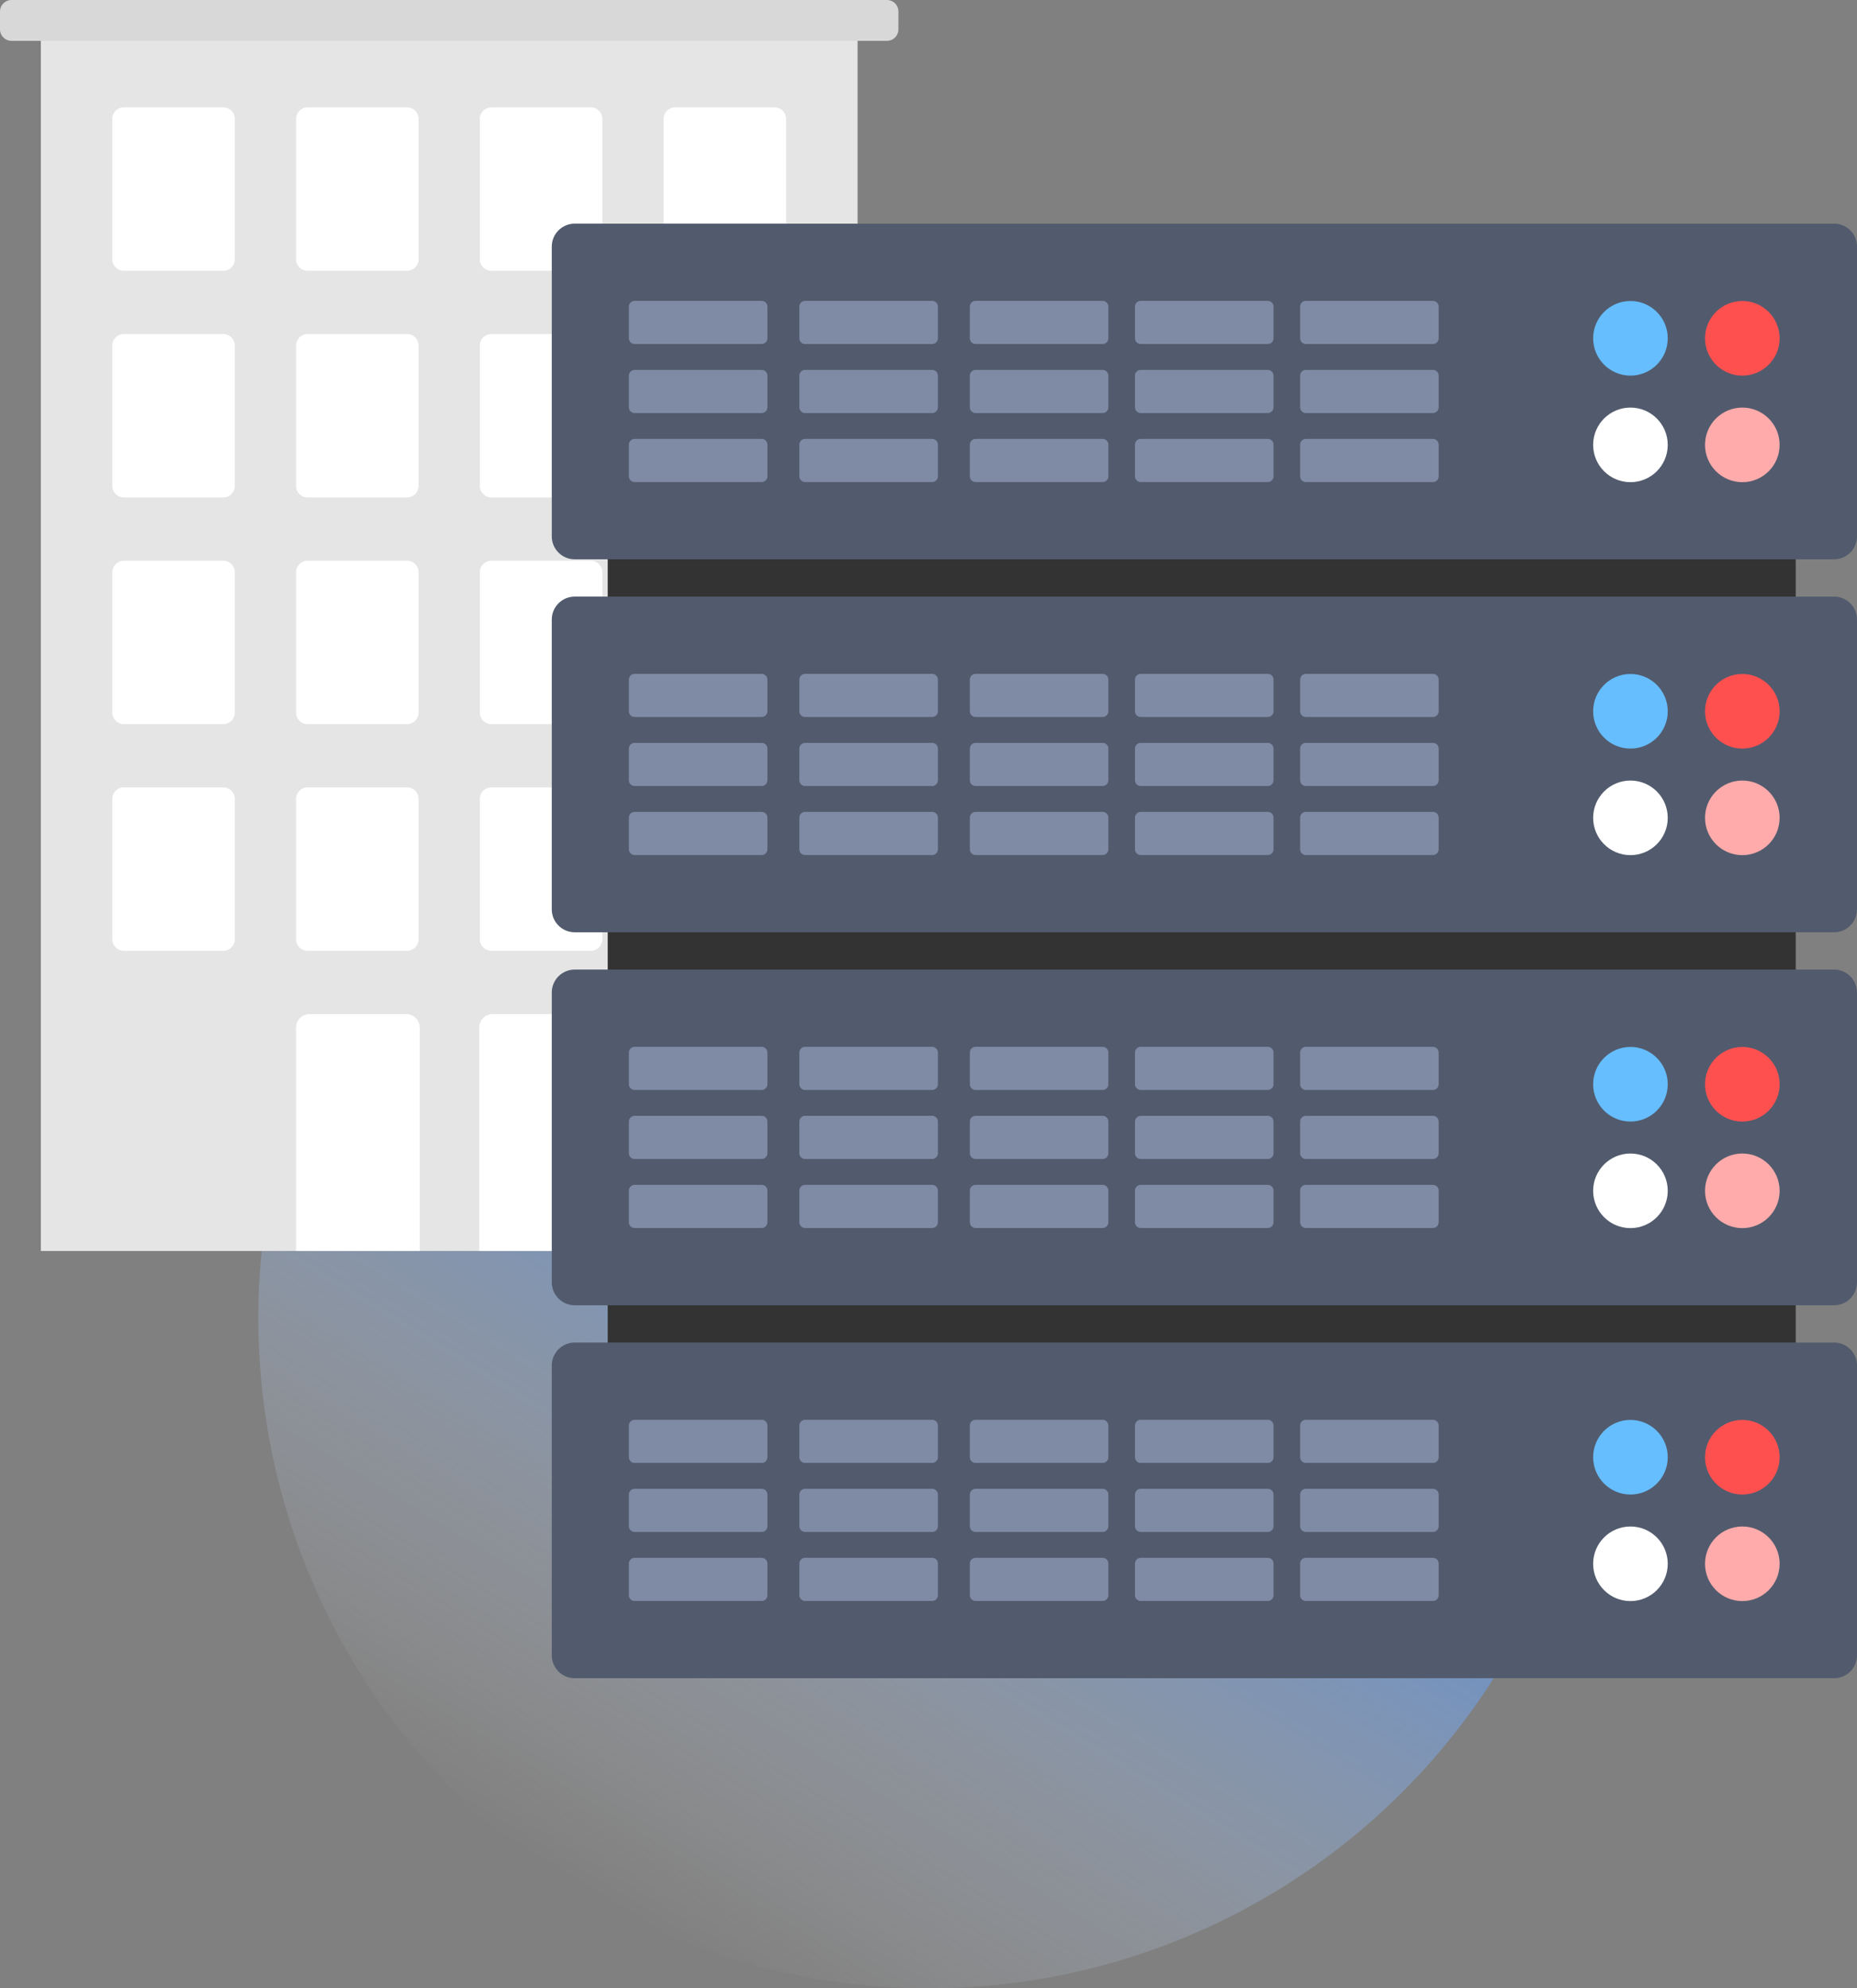 <?xml version="1.0" encoding="utf-8"?>
<svg width="325" height="347.945" viewBox="0 0 325 347.945" xmlns="http://www.w3.org/2000/svg">
  <rect x="0" y="0" width="325" height="347.945" fill="#808080" stroke="none"/>
  <defs><style type="text/css"></style></defs><!-- Fixes gradient issue -->
  <linearGradient id="b" gradientTransform="matrix(-.989 .147 .147 .989 88.75 3840.464)" gradientUnits="userSpaceOnUse" x1="-529.603" x2="-680.407" y1="-3469.57" y2="-3649.291">
    <stop offset="0" stop-color="#fff" stop-opacity="0"/>
    <stop offset="0.145" stop-color="#cfe2ff" stop-opacity=".145"/>
    <stop offset="0.381" stop-color="#86b7ff" stop-opacity=".381"/>
    <stop offset="0.594" stop-color="#4c95ff" stop-opacity=".594"/>
    <stop offset="0.774" stop-color="#237dff" stop-opacity=".774"/>
    <stop offset="0.915" stop-color="#096eff" stop-opacity=".915"/>
    <stop offset="1" stop-color="#0068ff"/>
  </linearGradient>
  <circle cx="162.5" cy="230.654" fill="url(#b)" r="117.291"/>
  <path d="m7.147 5.721h142.941v213.187h-142.941z" fill="#e5e5e5"/>
  <path d="m157.235 2c0-1.1-.9-2-2-2h-153.235c-1.1 0-2 .9-2 2v3.15c0 1.1.9 2 2 2h153.235c1.1 0 2-.9 2-2z" fill="#d8d8d8"/>
  <g fill="#fff">
    <path d="m41.095 45.379c0 1.1-.9 2-2 2h-17.441c-1.1 0-2-.9-2-2v-24.588c0-1.1.9-2 2-2h17.441c1.1 0 2 .9 2 2z"/>
    <path d="m73.257 45.379c0 1.1-.9 2-2 2h-17.441c-1.1 0-2-.9-2-2v-24.588c0-1.1.9-2 2-2h17.441c1.1 0 2 .9 2 2z"/>
    <path d="m105.419 45.379c0 1.1-.9 2-2 2h-17.441c-1.1 0-2-.9-2-2v-24.588c0-1.1.9-2 2-2h17.441c1.1 0 2 .9 2 2z"/>
    <path d="m137.58 45.379c0 1.1-.9 2-2 2h-17.441c-1.1 0-2-.9-2-2v-24.588c0-1.1.9-2 2-2h17.441c1.1 0 2 .9 2 2z"/>
    <path d="m41.095 85.045c0 1.1-.9 2-2 2h-17.441c-1.1 0-2-.9-2-2v-24.588c0-1.1.9-2 2-2h17.441c1.1 0 2 .9 2 2z"/>
    <path d="m73.257 85.045c0 1.1-.9 2-2 2h-17.441c-1.1 0-2-.9-2-2v-24.588c0-1.1.9-2 2-2h17.441c1.1 0 2 .9 2 2z"/>
    <path d="m105.419 85.045c0 1.1-.9 2-2 2h-17.441c-1.1 0-2-.9-2-2v-24.588c0-1.1.9-2 2-2h17.441c1.1 0 2 .9 2 2z"/>
    <path d="m137.58 85.045c0 1.1-.9 2-2 2h-17.441c-1.1 0-2-.9-2-2v-24.588c0-1.1.9-2 2-2h17.441c1.1 0 2 .9 2 2z"/>
    <path d="m41.095 124.711c0 1.1-.9 2-2 2h-17.441c-1.1 0-2-.9-2-2v-24.588c0-1.1.9-2 2-2h17.441c1.1 0 2 .9 2 2z"/>
    <path d="m73.257 124.711c0 1.1-.9 2-2 2h-17.441c-1.1 0-2-.9-2-2v-24.588c0-1.1.9-2 2-2h17.441c1.1 0 2 .9 2 2z"/>
    <path d="m105.419 124.711c0 1.1-.9 2-2 2h-17.441c-1.1 0-2-.9-2-2v-24.588c0-1.1.9-2 2-2h17.441c1.1 0 2 .9 2 2z"/>
    <path d="m137.58 124.711c0 1.1-.9 2-2 2h-17.441c-1.1 0-2-.9-2-2v-24.588c0-1.1.9-2 2-2h17.441c1.1 0 2 .9 2 2z"/>
    <path d="m41.095 164.377c0 1.1-.9 2-2 2h-17.441c-1.1 0-2-.9-2-2v-24.588c0-1.1.9-2 2-2h17.441c1.1 0 2 .9 2 2z"/>
    <path d="m73.257 164.377c0 1.1-.9 2-2 2h-17.441c-1.1 0-2-.9-2-2v-24.588c0-1.1.9-2 2-2h17.441c1.1 0 2 .9 2 2z"/>
    <path d="m105.419 164.377c0 1.1-.9 2-2 2h-17.441c-1.1 0-2-.9-2-2v-24.588c0-1.1.9-2 2-2h17.441c1.1 0 2 .9 2 2z"/>
    <path d="m137.58 164.377c0 1.1-.9 2-2 2h-17.441c-1.1 0-2-.9-2-2v-24.588c0-1.1.9-2 2-2h17.441c1.1 0 2 .9 2 2z"/>
    <path d="m71.105 177.455h-16.94c-1.297 0-2.349 1.052-2.349 2.349v39.104h21.638v-39.104c0-1.297-1.052-2.349-2.349-2.349z"/>
    <path d="m83.879 179.804v39.104h21.54v-39.104c0-1.297-1.052-2.349-2.349-2.349h-16.842c-1.298 0-2.349 1.052-2.349 2.349z"/>
  </g>
  <path d="m106.359 97.408h207.918v140.154h-207.918z" fill="#333"/>
  <path d="m325 289.672c0 2.2-1.8 4-4 4h-220.431c-2.2 0-4-1.8-4-4v-50.739c0-2.2 1.8-4 4-4h220.431c2.2 0 4 1.8 4 4z" fill="#525b6d"/>
  <path d="m134.306 255c0 .55-.45 1-1 1h-22.242c-.55 0-1-.45-1-1v-5.548c0-.55.45-1 1-1h22.242c.55 0 1 .45 1 1z" fill="#7f8ba5"/>
  <path d="m134.306 279.153c0 .55-.45 1-1 1h-22.242c-.55 0-1-.45-1-1v-5.548c0-.55.45-1 1-1h22.242c.55 0 1 .45 1 1z" fill="#7f8ba5"/>
  <path d="m134.306 267.076c0 .55-.45 1-1 1h-22.242c-.55 0-1-.45-1-1v-5.548c0-.55.45-1 1-1h22.242c.55 0 1 .45 1 1z" fill="#7f8ba5"/>
  <path d="m164.142 255c0 .55-.45 1-1 1h-22.242c-.55 0-1-.45-1-1v-5.548c0-.55.45-1 1-1h22.242c.55 0 1 .45 1 1z" fill="#7f8ba5"/>
  <path d="m164.142 279.153c0 .55-.45 1-1 1h-22.242c-.55 0-1-.45-1-1v-5.548c0-.55.45-1 1-1h22.242c.55 0 1 .45 1 1z" fill="#7f8ba5"/>
  <path d="m164.142 267.076c0 .55-.45 1-1 1h-22.242c-.55 0-1-.45-1-1v-5.548c0-.55.45-1 1-1h22.242c.55 0 1 .45 1 1z" fill="#7f8ba5"/>
  <path d="m193.978 255c0 .55-.45 1-1 1h-22.242c-.55 0-1-.45-1-1v-5.548c0-.55.45-1 1-1h22.242c.55 0 1 .45 1 1z" fill="#7f8ba5"/>
  <path d="m193.978 279.153c0 .55-.45 1-1 1h-22.242c-.55 0-1-.45-1-1v-5.548c0-.55.45-1 1-1h22.242c.55 0 1 .45 1 1z" fill="#7f8ba5"/>
  <path d="m193.978 267.076c0 .55-.45 1-1 1h-22.242c-.55 0-1-.45-1-1v-5.548c0-.55.45-1 1-1h22.242c.55 0 1 .45 1 1z" fill="#7f8ba5"/>
  <path d="m222.881 255c0 .55-.45 1-1 1h-22.242c-.55 0-1-.45-1-1v-5.548c0-.55.45-1 1-1h22.242c.55 0 1 .45 1 1z" fill="#7f8ba5"/>
  <path d="m222.881 279.153c0 .55-.45 1-1 1h-22.242c-.55 0-1-.45-1-1v-5.548c0-.55.45-1 1-1h22.242c.55 0 1 .45 1 1z" fill="#7f8ba5"/>
  <path d="m222.881 267.076c0 .55-.45 1-1 1h-22.242c-.55 0-1-.45-1-1v-5.548c0-.55.45-1 1-1h22.242c.55 0 1 .45 1 1z" fill="#7f8ba5"/>
  <path d="m251.785 255c0 .55-.45 1-1 1h-22.242c-.55 0-1-.45-1-1v-5.548c0-.55.45-1 1-1h22.242c.55 0 1 .45 1 1z" fill="#7f8ba5"/>
  <path d="m251.785 279.153c0 .55-.45 1-1 1h-22.242c-.55 0-1-.45-1-1v-5.548c0-.55.45-1 1-1h22.242c.55 0 1 .45 1 1z" fill="#7f8ba5"/>
  <path d="m251.785 267.076c0 .55-.45 1-1 1h-22.242c-.55 0-1-.45-1-1v-5.548c0-.55.45-1 1-1h22.242c.55 0 1 .45 1 1z" fill="#7f8ba5"/>
  <circle cx="304.93" cy="255" fill="#ff5050" r="6.527"/>
  <circle cx="304.93" cy="273.647" fill="#ffabab" r="6.527"/>
  <circle cx="285.35" cy="255" fill="#66beff" r="6.527"/>
  <circle cx="285.35" cy="273.647" fill="#fff" r="6.527"/>
  <path d="m325 224.406c0 2.2-1.8 4-4 4h-220.431c-2.2 0-4-1.8-4-4v-50.739c0-2.2 1.8-4 4-4h220.431c2.2 0 4 1.8 4 4z" fill="#525b6d"/>
  <path d="m134.306 189.734c0 .55-.45 1-1 1h-22.242c-.55 0-1-.45-1-1v-5.548c0-.55.45-1 1-1h22.242c.55 0 1 .45 1 1z" fill="#7f8ba5"/>
  <path d="m134.306 213.887c0 .55-.45 1-1 1h-22.242c-.55 0-1-.45-1-1v-5.548c0-.55.45-1 1-1h22.242c.55 0 1 .45 1 1z" fill="#7f8ba5"/>
  <path d="m134.306 201.81c0 .55-.45 1-1 1h-22.242c-.55 0-1-.45-1-1v-5.548c0-.55.45-1 1-1h22.242c.55 0 1 .45 1 1z" fill="#7f8ba5"/>
  <path d="m164.142 189.734c0 .55-.45 1-1 1h-22.242c-.55 0-1-.45-1-1v-5.548c0-.55.45-1 1-1h22.242c.55 0 1 .45 1 1z" fill="#7f8ba5"/>
  <path d="m164.142 213.887c0 .55-.45 1-1 1h-22.242c-.55 0-1-.45-1-1v-5.548c0-.55.45-1 1-1h22.242c.55 0 1 .45 1 1z" fill="#7f8ba5"/>
  <path d="m164.142 201.81c0 .55-.45 1-1 1h-22.242c-.55 0-1-.45-1-1v-5.548c0-.55.45-1 1-1h22.242c.55 0 1 .45 1 1z" fill="#7f8ba5"/>
  <path d="m193.978 189.734c0 .55-.45 1-1 1h-22.242c-.55 0-1-.45-1-1v-5.548c0-.55.45-1 1-1h22.242c.55 0 1 .45 1 1z" fill="#7f8ba5"/>
  <path d="m193.978 213.887c0 .55-.45 1-1 1h-22.242c-.55 0-1-.45-1-1v-5.548c0-.55.45-1 1-1h22.242c.55 0 1 .45 1 1z" fill="#7f8ba5"/>
  <path d="m193.978 201.81c0 .55-.45 1-1 1h-22.242c-.55 0-1-.45-1-1v-5.548c0-.55.45-1 1-1h22.242c.55 0 1 .45 1 1z" fill="#7f8ba5"/>
  <path d="m222.881 189.734c0 .55-.45 1-1 1h-22.242c-.55 0-1-.45-1-1v-5.548c0-.55.45-1 1-1h22.242c.55 0 1 .45 1 1z" fill="#7f8ba5"/>
  <path d="m222.881 213.887c0 .55-.45 1-1 1h-22.242c-.55 0-1-.45-1-1v-5.548c0-.55.45-1 1-1h22.242c.55 0 1 .45 1 1z" fill="#7f8ba5"/>
  <path d="m222.881 201.81c0 .55-.45 1-1 1h-22.242c-.55 0-1-.45-1-1v-5.548c0-.55.45-1 1-1h22.242c.55 0 1 .45 1 1z" fill="#7f8ba5"/>
  <path d="m251.785 189.734c0 .55-.45 1-1 1h-22.242c-.55 0-1-.45-1-1v-5.548c0-.55.45-1 1-1h22.242c.55 0 1 .45 1 1z" fill="#7f8ba5"/>
  <path d="m251.785 213.887c0 .55-.45 1-1 1h-22.242c-.55 0-1-.45-1-1v-5.548c0-.55.45-1 1-1h22.242c.55 0 1 .45 1 1z" fill="#7f8ba5"/>
  <path d="m251.785 201.81c0 .55-.45 1-1 1h-22.242c-.55 0-1-.45-1-1v-5.548c0-.55.45-1 1-1h22.242c.55 0 1 .45 1 1z" fill="#7f8ba5"/>
  <circle cx="304.93" cy="189.734" fill="#ff5050" r="6.527"/>
  <circle cx="304.93" cy="208.381" fill="#ffabab" r="6.527"/>
  <circle cx="285.35" cy="189.734" fill="#66beff" r="6.527"/>
  <circle cx="285.35" cy="208.381" fill="#fff" r="6.527"/>
  <path d="m325 159.14c0 2.2-1.8 4-4 4h-220.431c-2.2 0-4-1.8-4-4v-50.739c0-2.2 1.8-4 4-4h220.431c2.2 0 4 1.8 4 4z" fill="#525b6d"/>
  <path d="m134.306 124.468c0 .55-.45 1-1 1h-22.242c-.55 0-1-.45-1-1v-5.548c0-.55.45-1 1-1h22.242c.55 0 1 .45 1 1z" fill="#7f8ba5"/>
  <path d="m134.306 148.621c0 .55-.45 1-1 1h-22.242c-.55 0-1-.45-1-1v-5.548c0-.55.45-1 1-1h22.242c.55 0 1 .45 1 1z" fill="#7f8ba5"/>
  <path d="m134.306 136.544c0 .55-.45 1-1 1h-22.242c-.55 0-1-.45-1-1v-5.548c0-.55.45-1 1-1h22.242c.55 0 1 .45 1 1z" fill="#7f8ba5"/>
  <path d="m164.142 124.468c0 .55-.45 1-1 1h-22.242c-.55 0-1-.45-1-1v-5.548c0-.55.45-1 1-1h22.242c.55 0 1 .45 1 1z" fill="#7f8ba5"/>
  <path d="m164.142 148.621c0 .55-.45 1-1 1h-22.242c-.55 0-1-.45-1-1v-5.548c0-.55.45-1 1-1h22.242c.55 0 1 .45 1 1z" fill="#7f8ba5"/>
  <path d="m164.142 136.544c0 .55-.45 1-1 1h-22.242c-.55 0-1-.45-1-1v-5.548c0-.55.45-1 1-1h22.242c.55 0 1 .45 1 1z" fill="#7f8ba5"/>
  <path d="m193.978 124.468c0 .55-.45 1-1 1h-22.242c-.55 0-1-.45-1-1v-5.548c0-.55.45-1 1-1h22.242c.55 0 1 .45 1 1z" fill="#7f8ba5"/>
  <path d="m193.978 148.621c0 .55-.45 1-1 1h-22.242c-.55 0-1-.45-1-1v-5.548c0-.55.45-1 1-1h22.242c.55 0 1 .45 1 1z" fill="#7f8ba5"/>
  <path d="m193.978 136.544c0 .55-.45 1-1 1h-22.242c-.55 0-1-.45-1-1v-5.548c0-.55.45-1 1-1h22.242c.55 0 1 .45 1 1z" fill="#7f8ba5"/>
  <path d="m222.881 124.468c0 .55-.45 1-1 1h-22.242c-.55 0-1-.45-1-1v-5.548c0-.55.45-1 1-1h22.242c.55 0 1 .45 1 1z" fill="#7f8ba5"/>
  <path d="m222.881 148.621c0 .55-.45 1-1 1h-22.242c-.55 0-1-.45-1-1v-5.548c0-.55.45-1 1-1h22.242c.55 0 1 .45 1 1z" fill="#7f8ba5"/>
  <path d="m222.881 136.544c0 .55-.45 1-1 1h-22.242c-.55 0-1-.45-1-1v-5.548c0-.55.45-1 1-1h22.242c.55 0 1 .45 1 1z" fill="#7f8ba5"/>
  <path d="m251.785 124.468c0 .55-.45 1-1 1h-22.242c-.55 0-1-.45-1-1v-5.548c0-.55.45-1 1-1h22.242c.55 0 1 .45 1 1z" fill="#7f8ba5"/>
  <path d="m251.785 148.621c0 .55-.45 1-1 1h-22.242c-.55 0-1-.45-1-1v-5.548c0-.55.45-1 1-1h22.242c.55 0 1 .45 1 1z" fill="#7f8ba5"/>
  <path d="m251.785 136.544c0 .55-.45 1-1 1h-22.242c-.55 0-1-.45-1-1v-5.548c0-.55.45-1 1-1h22.242c.55 0 1 .45 1 1z" fill="#7f8ba5"/>
  <circle cx="304.93" cy="124.468" fill="#ff5050" r="6.527"/>
  <circle cx="304.93" cy="143.115" fill="#ffabab" r="6.527"/>
  <circle cx="285.35" cy="124.468" fill="#66beff" r="6.527"/>
  <circle cx="285.35" cy="143.115" fill="#fff" r="6.527"/>
  <path d="m325 93.874c0 2.2-1.8 4-4 4h-220.431c-2.2 0-4-1.8-4-4v-50.739c0-2.2 1.8-4 4-4h220.431c2.2 0 4 1.8 4 4z" fill="#525b6d"/>
  <path d="m134.306 59.202c0 .55-.45 1-1 1h-22.242c-.55 0-1-.45-1-1v-5.548c0-.55.45-1 1-1h22.242c.55 0 1 .45 1 1z" fill="#7f8ba5"/>
  <path d="m134.306 83.355c0 .55-.45 1-1 1h-22.242c-.55 0-1-.45-1-1v-5.548c0-.55.45-1 1-1h22.242c.55 0 1 .45 1 1z" fill="#7f8ba5"/>
  <path d="m134.306 71.278c0 .55-.45 1-1 1h-22.242c-.55 0-1-.45-1-1v-5.548c0-.55.45-1 1-1h22.242c.55 0 1 .45 1 1z" fill="#7f8ba5"/>
  <path d="m164.142 59.202c0 .55-.45 1-1 1h-22.242c-.55 0-1-.45-1-1v-5.548c0-.55.45-1 1-1h22.242c.55 0 1 .45 1 1z" fill="#7f8ba5"/>
  <path d="m164.142 83.355c0 .55-.45 1-1 1h-22.242c-.55 0-1-.45-1-1v-5.548c0-.55.45-1 1-1h22.242c.55 0 1 .45 1 1z" fill="#7f8ba5"/>
  <path d="m164.142 71.278c0 .55-.45 1-1 1h-22.242c-.55 0-1-.45-1-1v-5.548c0-.55.45-1 1-1h22.242c.55 0 1 .45 1 1z" fill="#7f8ba5"/>
  <path d="m193.978 59.202c0 .55-.45 1-1 1h-22.242c-.55 0-1-.45-1-1v-5.548c0-.55.45-1 1-1h22.242c.55 0 1 .45 1 1z" fill="#7f8ba5"/>
  <path d="m193.978 83.355c0 .55-.45 1-1 1h-22.242c-.55 0-1-.45-1-1v-5.548c0-.55.45-1 1-1h22.242c.55 0 1 .45 1 1z" fill="#7f8ba5"/>
  <path d="m193.978 71.278c0 .55-.45 1-1 1h-22.242c-.55 0-1-.45-1-1v-5.548c0-.55.45-1 1-1h22.242c.55 0 1 .45 1 1z" fill="#7f8ba5"/>
  <path d="m222.881 59.202c0 .55-.45 1-1 1h-22.242c-.55 0-1-.45-1-1v-5.548c0-.55.45-1 1-1h22.242c.55 0 1 .45 1 1z" fill="#7f8ba5"/>
  <path d="m222.881 83.355c0 .55-.45 1-1 1h-22.242c-.55 0-1-.45-1-1v-5.548c0-.55.45-1 1-1h22.242c.55 0 1 .45 1 1z" fill="#7f8ba5"/>
  <path d="m222.881 71.278c0 .55-.45 1-1 1h-22.242c-.55 0-1-.45-1-1v-5.548c0-.55.45-1 1-1h22.242c.55 0 1 .45 1 1z" fill="#7f8ba5"/>
  <path d="m251.785 59.202c0 .55-.45 1-1 1h-22.242c-.55 0-1-.45-1-1v-5.548c0-.55.45-1 1-1h22.242c.55 0 1 .45 1 1z" fill="#7f8ba5"/>
  <path d="m251.785 83.355c0 .55-.45 1-1 1h-22.242c-.55 0-1-.45-1-1v-5.548c0-.55.45-1 1-1h22.242c.55 0 1 .45 1 1z" fill="#7f8ba5"/>
  <path d="m251.785 71.278c0 .55-.45 1-1 1h-22.242c-.55 0-1-.45-1-1v-5.548c0-.55.45-1 1-1h22.242c.55 0 1 .45 1 1z" fill="#7f8ba5"/>
  <circle cx="304.93" cy="59.202" fill="#ff5050" r="6.527"/>
  <circle cx="304.93" cy="77.849" fill="#ffabab" r="6.527"/>
  <circle cx="285.35" cy="59.202" fill="#66beff" r="6.527"/>
  <circle cx="285.35" cy="77.849" fill="#fff" r="6.527"/>
</svg>

